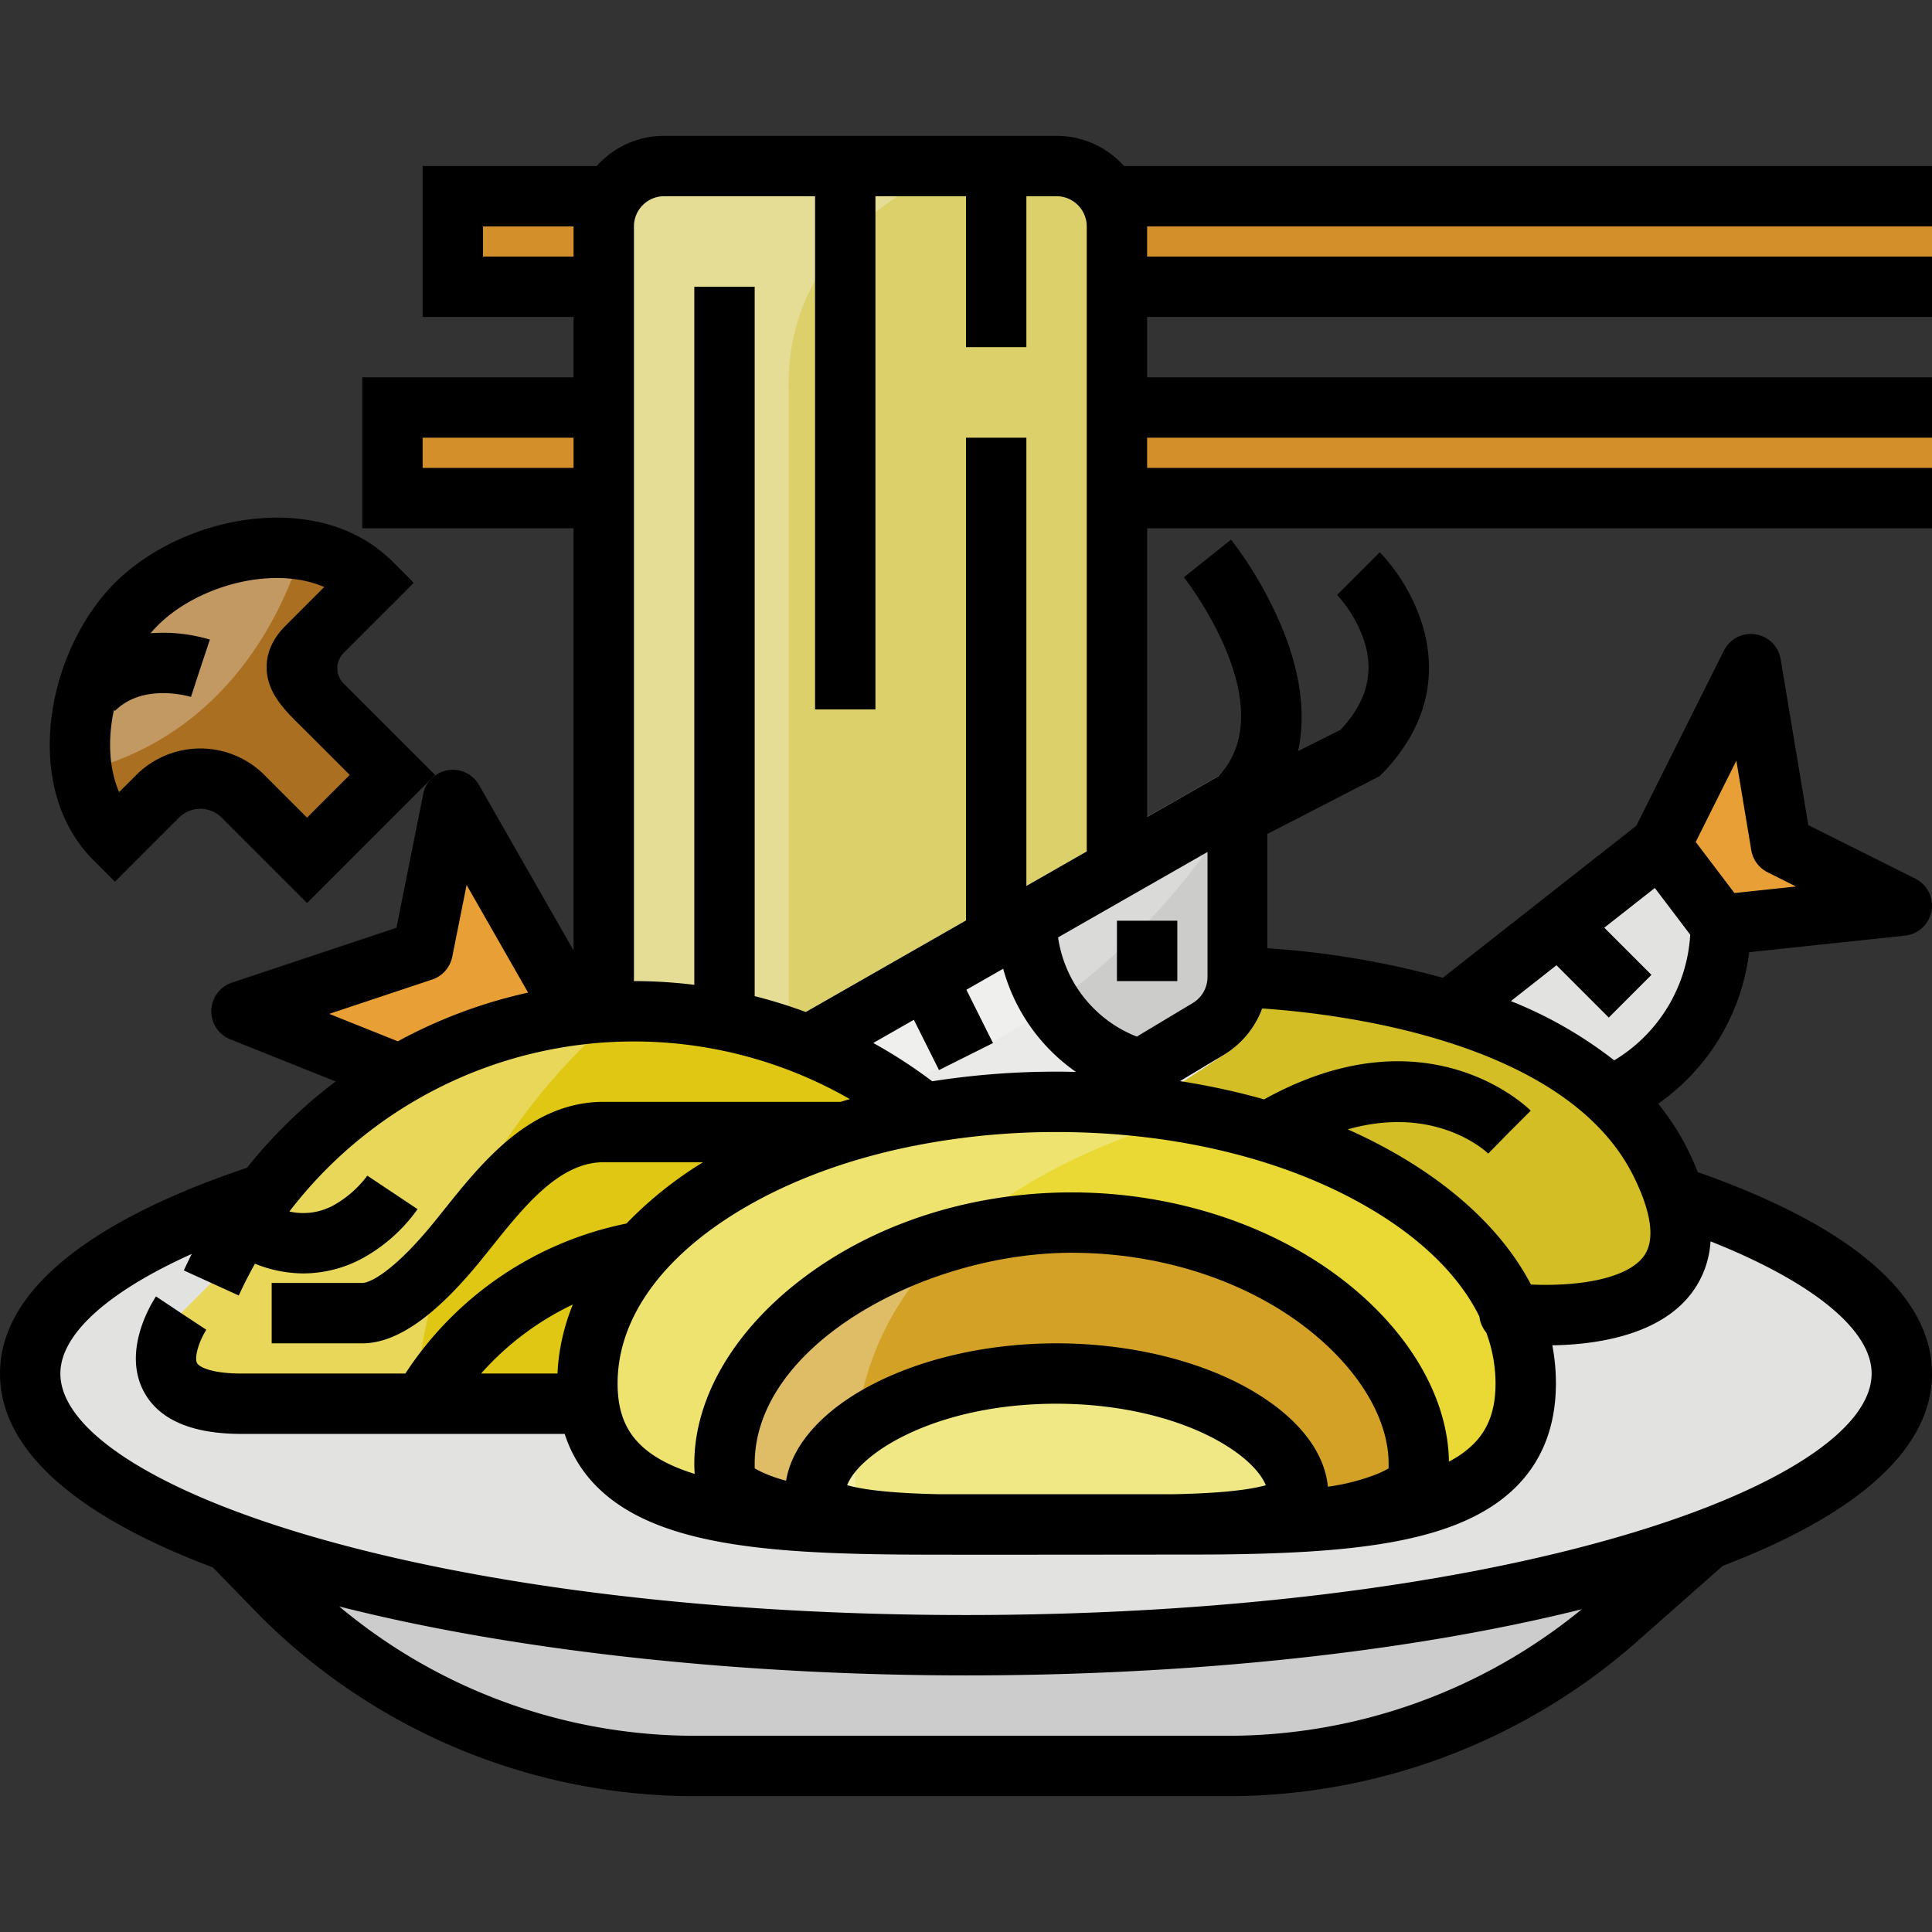 <svg id="outline" height="512" viewBox="0 0 512 512" width="512" xmlns="http://www.w3.org/2000/svg"><rect x="0" y="0" width="512" height="512" fill="#333333" stroke="none"/><path d="m512 52h-392v24h392" fill="#d38f29"/><path d="m512 132h-408v-24h408" fill="#d38f29"/><path d="m296 300v-240a16 16 0 0 0 -16-16h-104a16 16 0 0 0 -16 16v240z" fill="#dbd06a"/><path d="m209 294.048v-191.048c-.629-37.739 31.344-52.924 43-59h-76a16 16 0 0 0 -16 16v234.048z" fill="#fcfcfc" opacity=".3"/><path d="m384 268 56-44 16 21.1a50 50 0 0 1 -27.639 44.721l-4.361 2.179z" fill="#e2e2e0"/><path d="m440 224 24-48 8 48 32 16-48 5.098z" fill="#e89f36"/><path d="m53 401 21.309 21.309a156 156 0 0 0 110.308 45.691h140.768a156 156 0 0 0 102.727-38.6l27.888-25.4z" fill="#ccc"/><path d="m440 315.725c39.776 12.771 64 29.7 64 48.275 0 39.765-111.033 72-248 72s-248-32.235-248-72c0-18.573 24.224-35.5 64-48.275" fill="#e2e2e0"/><path d="m154 271-34-59-8 40-48 16 48 19z" fill="#e89f36"/><path d="m400 348s64 8 40-40-112-49.059-112-49.059h-76v89.059z" fill="#d3be26"/><path d="m98.343 154.461c-15.621-15.621-46.6-9.964-62.225 5.657s-21.278 46.6-5.657 62.225l11.314-11.314a16 16 0 0 1 22.627 0l16.971 16.971 22.627-22.627-16.971-16.973c-6.248-6.248-11.905-10.722-5.657-16.971z" fill="#aa6f21"/><path d="m263.92 239.4.081 4.734a49.706 49.706 0 0 0 37.175 47.4l3.454.919 19.87-13.022a24.124 24.124 0 0 0 11.5-20.49v-60.727z" fill="#ccccca"/><path d="m305.291 276.073a33.708 33.708 0 0 1 -25.291-32.21l-.232-13.515-78.768 45.009v38.527l78.619-5.036 42.981-28.17z" fill="#eaeae8"/><path d="m201 275.357v5.662l20 10.981c81.04-18.33 112.745-88.774 114.879-93.717z" fill="#fcfcfc" opacity=".3"/><path d="m48 348s-16 24 16 24h88l96-4v-70.425a123.067 123.067 0 0 0 -192 42.425z" fill="#e0c714"/><path d="m404.335 366.6c0 41.2-55.666 37.3-124.335 37.3s-124.335 3.9-124.335-37.3 55.667-74.6 124.335-74.6 124.335 33.4 124.335 74.6z" fill="#ead934"/><path d="m313.26 404c-4.544 0-9.2-.03-13.944-.061-5.011-.032-10.123-.065-15.316-.065s-10.305.033-15.318.065c-4.746.031-9.4.061-13.943.061-19.638 0-41.679-.459-54.681-5.952-8.058-3.404-8.058-5.518-8.058-10.148 0-30.163 39.345-63.9 92-63.9 26.224 0 51.55 8.572 69.484 23.52 14.309 11.927 22.516 26.644 22.516 40.38 0 4.63 0 6.743-8.06 10.148-13.005 5.492-35.04 5.952-54.68 5.952z" fill="#d3a126"/><path d="m300.355 404.063q-4.742 0-9.7-.031-5.229-.023-10.655-.032t-10.656.033q-4.953.023-9.7.031c-13.661 0-28.994-.23-38.039-2.981-5.605-1.705-5.605-2.764-5.605-5.083 0-15.105 27.37-32 64-32 18.243 0 35.861 4.293 48.336 11.779 9.955 5.972 15.664 13.343 15.664 20.221 0 2.319 0 3.377-5.607 5.082-9.047 2.751-24.378 2.981-38.038 2.981z" fill="#efe885"/><g fill="#fcfcfc"><path d="m316.934 295.347a201.972 201.972 0 0 0 -36.934-3.347c-68.668 0-124.335 33.4-124.335 74.6 0 30.051 29.619 36.107 72.293 37.185-12.206-72.785 57.326-99.94 88.976-108.438z" opacity=".3"/><path d="m164.793 268.059a123.293 123.293 0 0 0 -108.793 71.941l-8 8s-16 24 16 24h46.184c2.827-55.927 40.577-92.291 54.609-103.941z" opacity=".3"/><path d="m80.055 145.694c-15.26-2.323-33.216 3.7-43.937 14.423-10.81 10.81-16.842 28.976-14.359 44.318 39.104-9.77 53.625-43.435 58.296-58.741z" opacity=".3"/></g><path d="m296 244h16v16h-16z"/><path d="m30.461 233.657 16.97-16.971a8.009 8.009 0 0 1 11.314 0l22.627 22.627 33.941-33.941-24.213-24.198a5.723 5.723 0 0 1 -.032-8.124l18.59-18.589-5.658-5.661c-9.058-9.058-22.458-13.028-37.733-11.172-13.524 1.642-26.91 7.933-35.806 16.829s-15.187 22.281-16.829 35.806c-1.854 15.278 2.114 28.678 11.168 37.737zm55.458-78.086-10.2 10.2c-3.373 3.373-5.075 7.1-5.059 11.069.026 6.683 4.718 11.3 9.256 15.771.479.471.967.952 1.459 1.444l11.314 11.314-11.316 11.318-11.314-11.314a24.027 24.027 0 0 0 -33.941 0l-4.547 4.547c-2.753-6.328-3.008-14.16-1.381-21.789l.271.271c7.593-7.592 20.022-3.748 20.146-3.708l2.481-7.605 2.53-7.589a43.252 43.252 0 0 0 -15.725-1.681c.607-.713 1.234-1.4 1.882-2.044 10.703-10.704 30.779-16.022 44.144-10.204z"/><path d="m68.652 427.965a162.926 162.926 0 0 0 115.965 48.035h140.768a163.951 163.951 0 0 0 107.995-40.578l23.155-20.455c36.397-13.893 55.465-31.312 55.465-50.967 0-20.719-21.428-39.094-62.08-53.376-.791-2.015-1.7-4.079-2.765-6.2a65.376 65.376 0 0 0 -7.72-11.924 57.529 57.529 0 0 0 24.111-40.157l41.3-4.386a8 8 0 0 0 2.733-15.11l-28.356-14.178-7.33-43.982a8 8 0 0 0 -15.046-2.262l-23.2 46.4-51.286 40.3a233.356 233.356 0 0 0 -46.361-7.825v-30.356l29.657-15.287c15.287-15.287 14.383-30.835 10.933-41.187a49.736 49.736 0 0 0 -10.933-18.127l-11.313 11.313a34.3 34.3 0 0 1 7.067 11.873c2.871 8.613.843 16.448-6.2 23.921l-11.228 5.614c2.024-9.115.869-19.538-3.516-30.937a104.793 104.793 0 0 0 -14.22-25.127l-12.5 9.986c.271.34 26.55 33.865 9.273 52.644l-19.02 10.87v-76.5h208v-16h-208v-8h208v-16h-208v-16h208v-16h-208v-8h208v-16h-214.131a23.943 23.943 0 0 0 -17.869-8h-104a23.943 23.943 0 0 0 -17.869 8h-46.131v40h40v16h-56v40h56v111.876l-25.054-43.845a8 8 0 0 0 -14.791 2.4l-7.089 35.447-43.6 14.532a8 8 0 0 0 -.441 15.017l27.922 11.173a131.4 131.4 0 0 0 -23.481 22.859c-42.853 14.441-65.466 33.253-65.466 54.541 0 21.207 21.975 38.427 56.418 51.384zm59.348-359.965v-8h24v8zm-16 56v-8h40v8zm-24.751 144.683 27.281-9.094a8 8 0 0 0 5.315-6.021l3.81-19.049 16.3 28.533a131.345 131.345 0 0 0 -34.521 12.906zm97.368 191.317a146.88 146.88 0 0 1 -94.717-34.273c47.34 12.036 107.583 18.273 166.1 18.273 60.419 0 117.653-6.188 163.185-17.532a147.947 147.947 0 0 1 -93.8 33.532zm311.383-96c0 14.913-25 31.073-66.868 43.229-46.132 13.395-107.622 20.771-173.132 20.771s-127-7.376-173.132-20.771c-41.868-12.156-66.868-28.316-66.868-43.229 0-10.429 12.656-21.719 34.82-31.7q-1.086 2.164-2.1 4.377l14.556 6.643c1.316-2.884 2.756-5.688 4.289-8.424a34.545 34.545 0 0 0 12.865 2.573 33.067 33.067 0 0 0 16.537-4.525 43.586 43.586 0 0 0 13.687-12.508l-13.312-8.875a28.373 28.373 0 0 1 -8.313 7.492 16.714 16.714 0 0 1 -12.338 2.009 114.95 114.95 0 0 1 148.533-29.782c-.826.232-1.641.477-2.458.719h-62.766c-19.423 0-32.144 15.891-42.366 28.66q-1.2 1.5-2.395 2.981c-10.449 12.915-17.01 16.36-19.239 16.36h-24v16h24c9.176 0 19.538-7.292 31.677-22.294q1.219-1.506 2.448-3.046c8.917-11.141 18.139-22.66 29.875-22.66h26.325a102.411 102.411 0 0 0 -20.3 16.244 91.589 91.589 0 0 0 -58.593 39.756h-43.432c-8.129 0-11.254-1.8-11.771-2.754-.846-1.559.623-6.034 2.451-8.844l-6.68-4.402-6.656-4.437c-.95 1.424-9.108 14.234-3.225 25.227 3.981 7.438 12.689 11.21 25.881 11.21h85.651a34.561 34.561 0 0 0 8.6 14.054c16.648 16.57 49.672 18 91.812 17.947 3.179.049 70.907-.034 71.066-.036 36.779-.3 65.475-2.839 80.618-17.911 7.024-6.992 10.586-16.229 10.586-27.453a54.238 54.238 0 0 0 -.95-10.075c11.9-.2 29.046-2.716 37.366-14.476a25.217 25.217 0 0 0 4.557-13.08c27.023 10.745 42.694 23.422 42.694 35.03zm-253.818-93.747 6.662 13.325 14.311-7.155-7.055-14.123 9.755-5.574a49.146 49.146 0 0 0 19.282 27.347c-1.707-.04-3.415-.076-5.132-.076a212.313 212.313 0 0 0 -32.96 2.553 131.513 131.513 0 0 0 -15.621-10.15zm82.165 9.268a24.09 24.09 0 0 0 10.138-12.264c20.095 1.35 80.387 8.378 98.36 44.321 3.373 6.745 6.6 15.9 2.852 21.221-2.741 3.885-9.449 6.507-18.887 7.383a82.8 82.8 0 0 1 -11.094.229c-6.6-12.6-18.018-24.022-33.681-33.42a137.831 137.831 0 0 0 -14.872-7.7c23.282-6.585 36.563 5.772 37.234 6.418l5.603-5.709 5.657-5.657c-1.132-1.134-27.648-26.848-70.648-3a190.433 190.433 0 0 0 -22.309-4.833zm-99.847 114.072c3.385-8.693 23.848-21.593 55.5-21.593 16.835 0 32.953 3.877 44.221 10.639 6.657 3.995 10.025 8 11.239 10.965-6.152 1.708-16.231 2.229-24.912 2.388-3.667-.009-60.462 0-61.229 0-8.671-.164-18.707-.692-24.819-2.399zm143.494-4.464a24.132 24.132 0 0 1 -3.165 1.547 56.846 56.846 0 0 1 -12.928 3.317c-.871-9.187-7.695-18.024-19.446-25.074-13.685-8.21-32.804-12.919-52.455-12.919-36.846 0-68.279 16.329-71.68 36.4a39.566 39.566 0 0 1 -5.149-1.722 24 24 0 0 1 -3.163-1.546c-.008-.389-.008-.85-.008-1.233 0-31.481 45.155-55.9 84-55.9 24.384 0 47.843 7.9 64.362 21.666 12.48 10.402 19.638 22.88 19.638 34.235 0 .381 0 .841-.008 1.229zm15.988-1.788c-.21-15.949-9.421-32.671-25.375-45.966-19.348-16.126-46.541-25.375-74.607-25.375-26.2 0-51.244 7.89-70.519 22.218-18.735 13.927-29.481 32.035-29.481 49.682 0 .944.031 1.841.1 2.7-6.16-1.9-11.11-4.455-14.559-7.889-4.007-3.988-5.874-9.108-5.874-16.113 0-17.005 11.554-33.3 32.533-45.891 13.227-7.936 29.116-13.734 46.492-17.148l.115.1.122-.142a194.108 194.108 0 0 1 37.071-3.517c31.782 0 61.543 7.355 83.8 20.71 13.535 8.121 23.139 17.787 28.256 28.191a7.98 7.98 0 0 0 1.818 4.234 38.8 38.8 0 0 1 2.458 13.466c0 7-1.866 12.125-5.874 16.113a26.84 26.84 0 0 1 -6.478 4.627zm-236.247-23.341h-20.243a76.242 76.242 0 0 1 24.326-18.3 55.274 55.274 0 0 0 -4.083 18.3zm312.418-162.418 3.956 23.733a8 8 0 0 0 4.313 5.84l7.552 3.776-16.329 1.734-8.363-11.027-1.9-2.51zm-47.671 54.218 13.861 13.861 11.313-11.313-12.5-12.5 13.39-10.521 9.379 12.368a41.7 41.7 0 0 1 -20.139 33.307 111.4 111.4 0 0 0 -27.387-15.7zm-92.482 3.141a8.04 8.04 0 0 1 -3.884 6.86l-14.847 8.908a33.424 33.424 0 0 1 -20.869-26.292l39.6-22.631zm-48-24.155v-118.786h-16v127.929l-42.464 24.265a131.3 131.3 0 0 0 -13.536-4.206v-187.988h-16v184.994a130.423 130.423 0 0 0 -16-.994v-200a8.009 8.009 0 0 1 8-8h40v136h16v-136h24v40h16v-40h8a8.009 8.009 0 0 1 8 8v165.643z"/></svg>